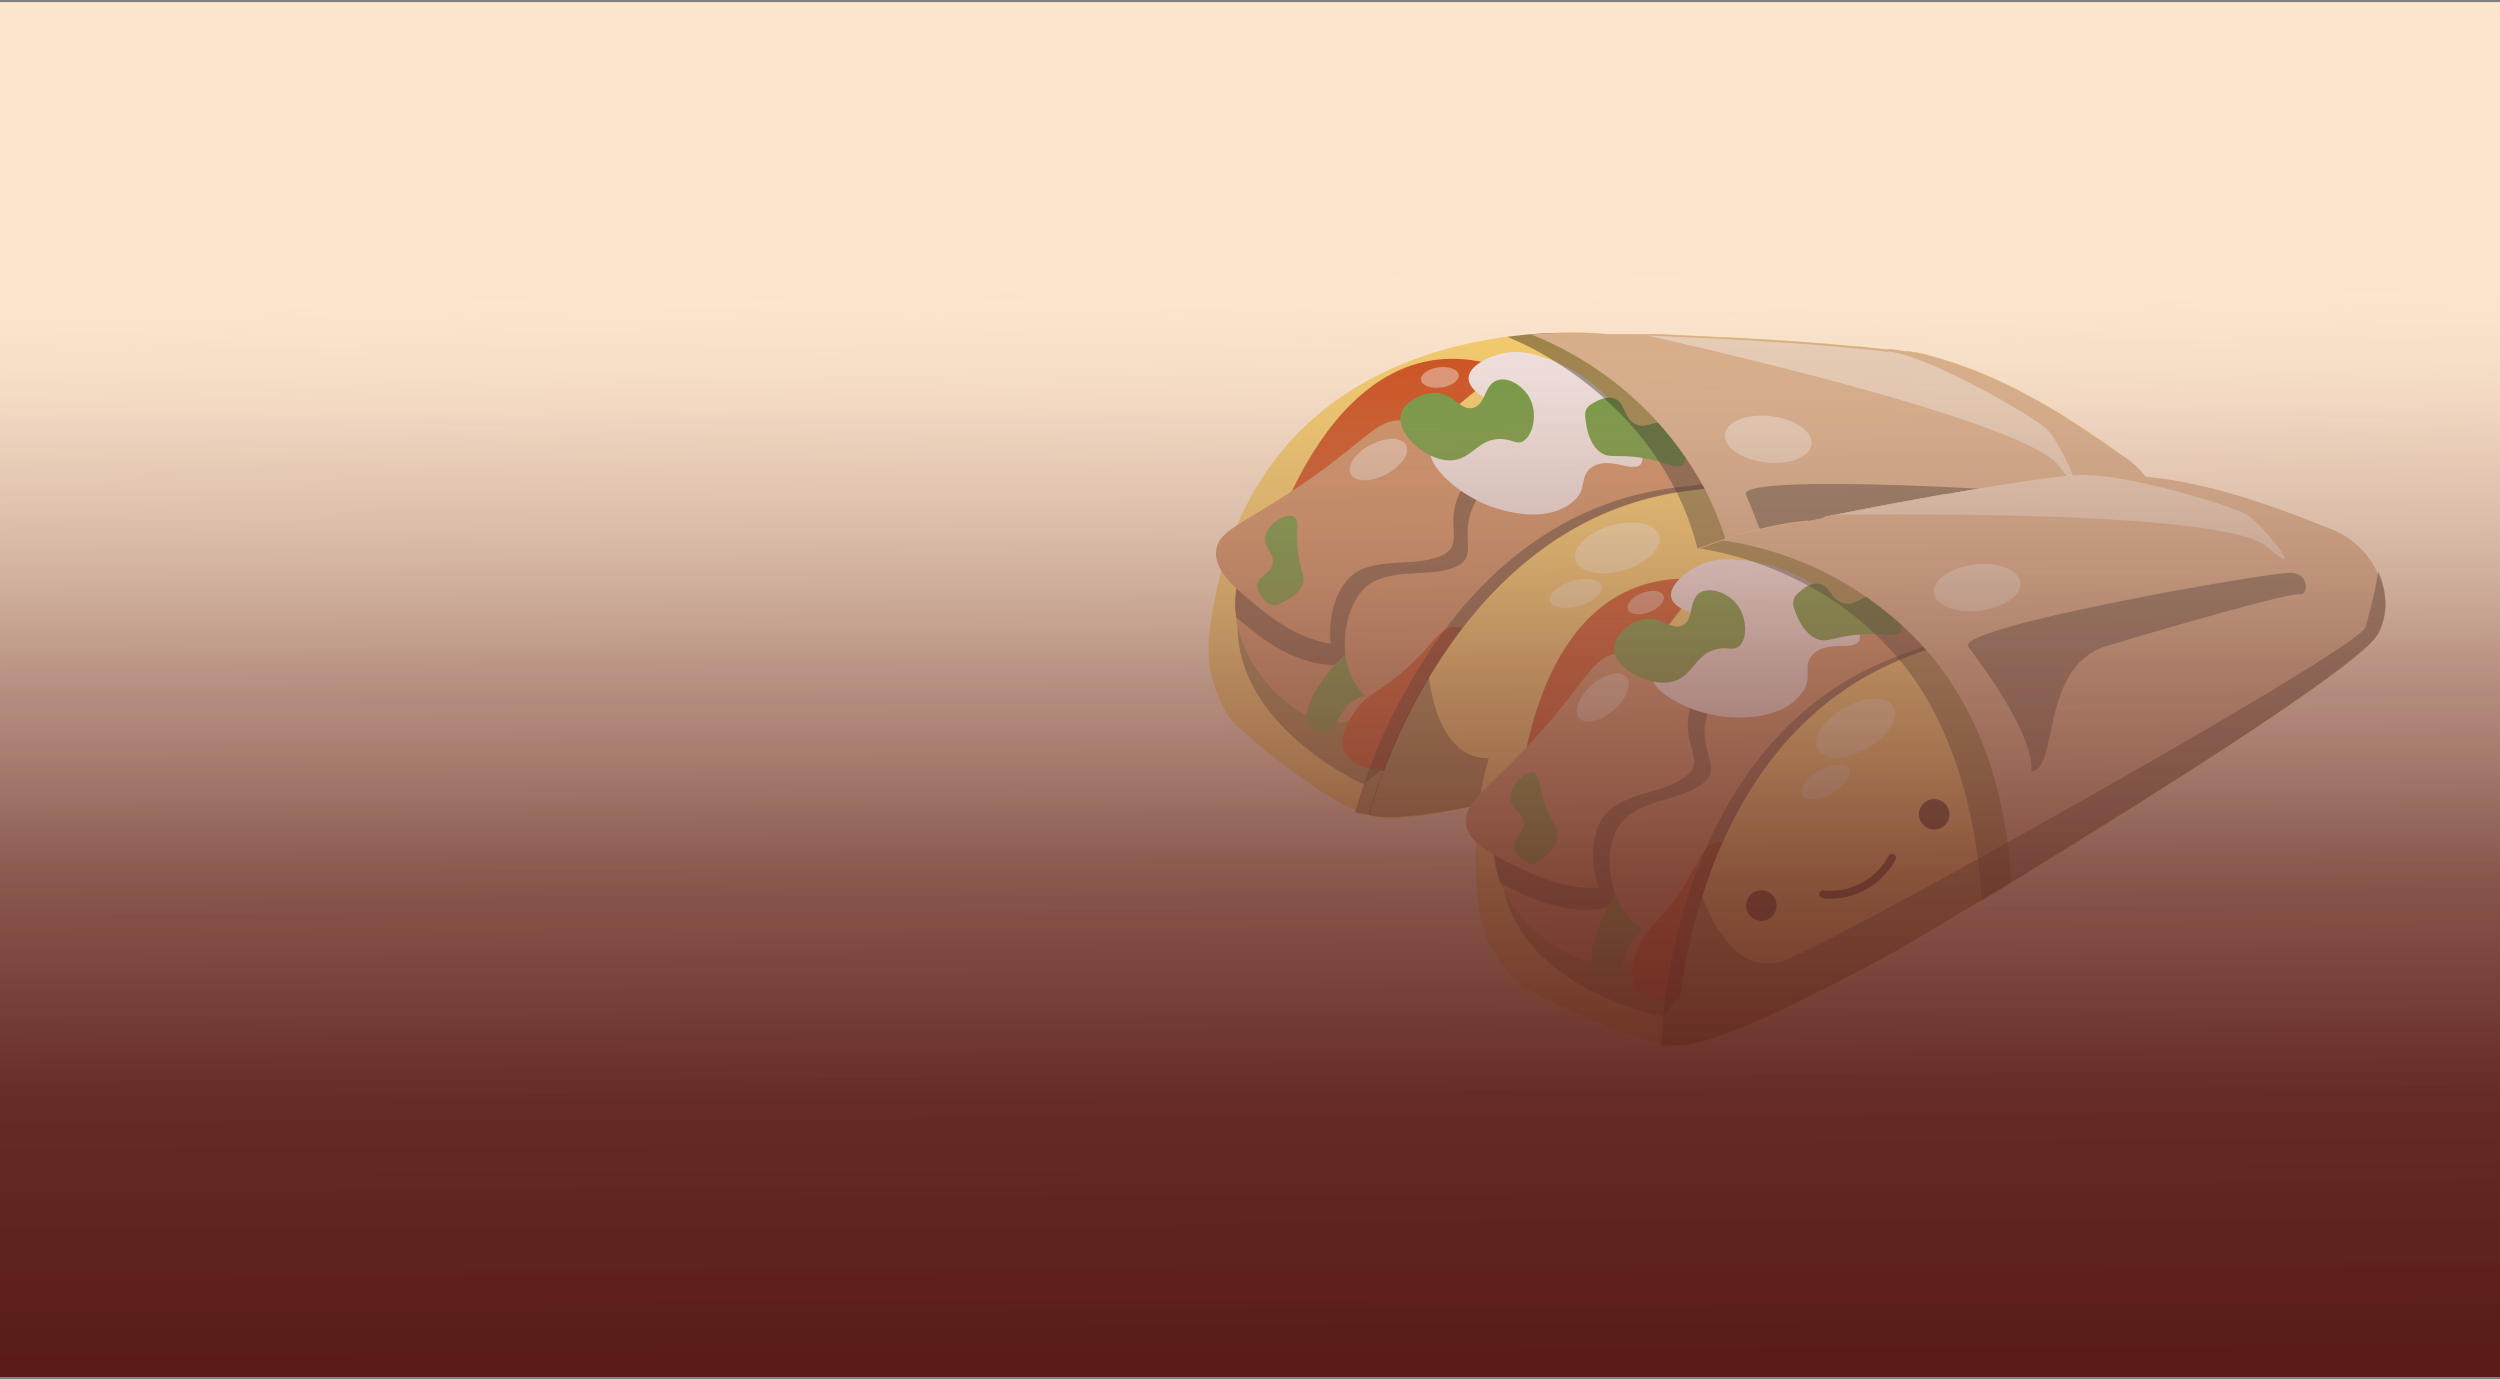 <svg xmlns="http://www.w3.org/2000/svg" xmlns:xlink="http://www.w3.org/1999/xlink" viewBox="0 0 300 165.5"><rect x="0" y="0" width="300" height="165.5" fill="#808080" stroke="none"/><defs><style>.cls-1{isolation:isolate;}.cls-2{fill:#fce5cd;}.cls-3{fill:#f3c860;}.cls-4{opacity:0.4;mix-blend-mode:soft-light;}.cls-5{fill:#cc8758;}.cls-6{fill:#61912d;}.cls-7{fill:#c83f09;}.cls-8{fill:#f1e3e3;}.cls-9{fill:#d6aa83;}.cls-10{fill:#fff;}.cls-11{fill:#3f240f;}.cls-12{fill:url(#linear-gradient);}</style><linearGradient id="linear-gradient" x1="150.37" y1="168.62" x2="149.66" y2="2.17" gradientUnits="userSpaceOnUse"><stop offset="0.03" stop-color="#591c16"/><stop offset="0.22" stop-color="#5f241d" stop-opacity="0.96"/><stop offset="0.38" stop-color="#733c33" stop-opacity="0.84"/><stop offset="0.53" stop-color="#936459" stop-opacity="0.64"/><stop offset="0.68" stop-color="#c09d8d" stop-opacity="0.36"/><stop offset="0.82" stop-color="#fae5cf" stop-opacity="0"/></linearGradient></defs><g class="cls-1"><g id="Layer_1" data-name="Layer 1"><rect class="cls-2" y="0.25" width="300" height="165"/><path class="cls-3" d="M259.48,65.5a7.64,7.64,0,0,1-1.82,3.78C255.09,72.1,232,80.15,213.89,86.11l-.94.31-3.31,1.09-1.66.54-4,1.28c-6.64,2.12-11.37,3.58-12.08,3.75-2.63.66-22.41,6.34-27.66,4.78S148.7,87.77,147.47,86a15.4,15.4,0,0,1-2.39-9.68c3.12-27,22.64-34.16,35.77-35.91,1-.13,2-.24,2.88-.31.69-.06,1.35-.1,2-.13h0a48.61,48.61,0,0,1,7.23.11h.79l.33,0h1.42l.6,0h.3l.32,0h.38l.57,0H198l.33,0c1.23,0,2.64.1,4.15.17l1.13.05,2.59.13.44,0,3,.16,1.11.07H211l1.18.07,2.36.16,1.17.08,1.34.1,1.95.15,1.33.12,1.27.11,1.14.11.42,0,2.93.33.29,0,.31,0,.24,0H227l.51.07h.05l.54.09h0l.5.09.26,0,.31,0,.2.05.39.08.2,0,.42.1h.07l.53.13.57.15.55.15h0l.54.15h0l.49.15.18.06.34.1.29.1.36.12c.36.12.73.24,1.08.37l.54.2.51.2.08,0,.49.19.52.21.49.2,1.45.64.45.21c.71.32,1.4.66,2.07,1l.48.25.48.25.42.22c.65.35,1.28.7,1.9,1.06l.45.26.44.26.86.51.42.26,2,1.29.7.46.37.25.31.21,1.09.73.61.42,1.51,1.06.46.31.71.5A10.2,10.2,0,0,1,259.44,62,9.6,9.6,0,0,1,259.48,65.5Z"/><g class="cls-4"><path d="M163.59,94.11s-19.71-8.81-14.06-24.58,16.27-3.6,16.27-3.6L178,82.86Z"/></g><path class="cls-5" d="M171.14,77c-.57,2.31-2.55,4.35-4,5.76l-.19.19c-.48.48-1,1-1.47,1.41a8.11,8.11,0,0,1-4.26,2.29c-5.36.77-11.91-5.85-12.91-12.54,0-.33-.09-.67-.11-1s0-.6,0-.89a10.45,10.45,0,0,1,.15-1.6,14.73,14.73,0,0,1,.69-2.66,22.94,22.94,0,0,1,1.11-2.56c.44-.9.88-1.78,1.33-2.55.85-1.45,1.78-2.54,3-2.77a2.22,2.22,0,0,1,1.09.06c1.59.5,3.13,2.86,7.44,6.83,5.7,5.25,7.93,5.65,8.2,8.22v.07A5.09,5.09,0,0,1,171.14,77Z"/><g class="cls-4"><path d="M178.1,67.9a7.37,7.37,0,0,1-.41,1.88c-.95,2.78-3.42,5.33-6.55,7.17a19.66,19.66,0,0,1-12.68,2.72c-.36-.06-.71-.13-1.06-.22a16.81,16.81,0,0,1-4.84-2.15,31,31,0,0,1-2.73-2c-.51-.41-1-.82-1.48-1.22,0-.33-.09-.67-.11-1s0-.6,0-.89a10.45,10.45,0,0,1,.15-1.6c-1.43-1.36-2.44-2.71-2.44-4.2a52.83,52.83,0,0,1,5.57-3.57c1.09-.68,2.33-1.47,3.71-2.42l.42-.29c7.47-5.19,8.54-7.62,11.67-7.2,3.67.48,6.19,4.34,7.8,6.92.05.09.11.18.17.27.43.7.87,1.41,1.27,2.13A9.88,9.88,0,0,1,178.1,67.9Z"/></g><path class="cls-6" d="M158.06,82.63c-.63,1.05-1.71,2.91-1,4.2a2.1,2.1,0,0,0,2,1c1.1-.16,1.41-1.52,2.22-2.62,2.33-3.16,6.68-1.29,8.75-3.93,1.46-1.87,1.27-5.36-.22-6.4C167.3,73.16,160.82,78,158.06,82.63Z"/><path class="cls-7" d="M151.83,67.4S159.7,37,180.39,44.14C180.37,44.31,151.83,67.4,151.83,67.4Z"/><path class="cls-5" d="M177.69,69.78a17.31,17.31,0,0,1-6.42,5.36,19.27,19.27,0,0,1-11.57,2.12c-.36-.06-.72-.13-1.06-.22a16.43,16.43,0,0,1-4.84-2.15,29.43,29.43,0,0,1-2.74-2c-1-.78-1.89-1.54-2.69-2.3-1.43-1.36-2.44-2.71-2.44-4.2v-.15c.12-2.64,3.33-3.32,10.51-8.25,7.86-5.39,8.9-7.92,12.09-7.49,3.67.48,6.19,4.34,7.8,6.92.06.09.12.18.17.27.44.71.88,1.41,1.28,2.13a9.87,9.87,0,0,1,1.55,5.69A8.9,8.9,0,0,1,177.69,69.78Z"/><path class="cls-6" d="M153.28,72.55a1.19,1.19,0,0,1-1.21-.24c-1.06-1-1.25-1.65-1.18-2.15.15-1.1,1.57-1.26,1.82-2.52s-1.05-1.86-.89-3.14c.19-1.59,2.47-3,3.4-2.52s0,2,.76,5.53c.3,1.35.56,1.72.39,2.43C156,71.23,154.64,72,153.28,72.55Z"/><g class="cls-4"><path d="M159.7,77.26c-.47-3.67,1-7.7,3.52-8.86C166.36,67,170,68,173,66.66c3.1-1.38-.18-4.09,2.74-8.45a7.14,7.14,0,0,1,.61-.81c.06.09.12.18.17.27.44.71.88,1.41,1.28,2.13a9.87,9.87,0,0,1,1.55,5.69C178.76,72.4,168.14,78.65,159.7,77.26Z"/></g><path class="cls-5" d="M172.05,87.12c-3.88-.82-7.93-2.09-9.71-5.59-2.1-4.1-.59-10.32,2.64-11.81s6.81-.42,9.77-1.74-.18-4.09,2.73-8.45c2.68-4,8.13-4.59,17.69-5.45,11.08-1,16.62-1.5,20.23,1.54,6,5,6.38,16.73,2,24.15C208.5,94.77,181.79,89.16,172.05,87.12Z"/><path class="cls-7" d="M177.66,76.76a4.22,4.22,0,0,0-2.84-1.54c-2.27-.08-2.95,2.57-7.12,5.93-2.64,2.13-3.74,2.18-5.11,4.24-.6.89-2,3-1.29,4.74.83,2,4.07,2.51,5.92,2.31C171.9,91.92,175.82,85.54,177.66,76.76Z"/><g class="cls-4"><path d="M257.76,65.14A7.55,7.55,0,0,1,256,68.92c-1.63,1.79-11.51,5.68-23.13,9.81-8.79,3.12-18.57,6.37-26.55,9-8.67,2.81-15.21,4.83-16.05,5-2.63.65-22.42,6.33-27.66,4.77a68.14,68.14,0,0,1,6.23-14.93c.32-.57.65-1.15,1-1.73,5.79-9.66,15.53-20.3,30.92-22.29l2.13-.27c26.63-3.09,47.11,1,53.85,6a9.2,9.2,0,0,1,1.07.9Z"/></g><path class="cls-3" d="M259.48,65.5a7.64,7.64,0,0,1-1.82,3.78C256,71.07,246.15,75,234.53,79.09c-8.79,3.12-18.57,6.37-26.55,9-8.67,2.8-15.21,4.83-16,5-2.63.66-22.41,6.34-27.66,4.78a68.14,68.14,0,0,1,6.23-14.93c.32-.57.65-1.15,1-1.74,5.79-9.65,15.54-20.3,30.92-22.29l2.13-.26c26.63-3.1,47.11,1,53.85,6a10.29,10.29,0,0,1,1.08.9Z"/><path class="cls-8" d="M185.14,42.87a8.92,8.92,0,0,0-3.91-.61c-2.15.23-4.94,1.51-5,3.09s2.74,3.09,4.68,3.57c1.62.41,1.51,1.13,1.59,1.46.12.54-1.36.73-3.68,1.49-4.77,1.56-6.66,1-7.09,2.05-.69,1.67,3.07,5.42,7.33,6.91.94.32,6.7,2.33,10-.92,1.31-1.29.54-2.78,1.87-3.77,2.06-1.54,5,.67,5.95-.43s-1.54-5.37-3.73-7.76A18.37,18.37,0,0,0,185.14,42.87Z"/><path class="cls-6" d="M190.22,49.89a1.44,1.44,0,0,1,.67-1.35c1.47-.93,2.36-.92,2.92-.68,1.25.54,1,2.27,2.37,3s2.52-.64,4,0c1.79.76,2.72,3.91,1.83,4.84s-2.36-.71-6.75-.94c-1.7-.09-2.22.09-3-.35C190.85,53.57,190.36,51.66,190.22,49.89Z"/><path class="cls-6" d="M183.48,47.62c-.77-1.29-2.44-2.42-3.76-2-1.63.48-1.4,2.92-2.93,3.32s-2.24-1.65-4.42-1.78c-1.84-.11-4,1.18-4.3,2.69-.47,2.35,3.43,5.77,6.4,5.36,2.22-.3,3.07-2.64,5.71-2.53,1.31.06,1.76.66,2.52.3C184,52.32,184.61,49.55,183.48,47.62Z"/><g class="cls-4"><path d="M256,65.57a7.55,7.55,0,0,1-1.81,3.78c-2.59,2.84-26.28,12-44.51,18.16-1.95.66-3.84,1.29-5.64,1.87a.43.43,0,0,1,0,0c2.32-12.66.74-23.49-3-30.62A37.32,37.32,0,0,0,195,50.22a41.68,41.68,0,0,0-8.33-6.8,38.08,38.08,0,0,0-5.79-3c1-.13,2-.24,2.88-.31.69-.06,1.35-.1,2-.13h0c2.32,0,3.72.18,3.72.18s21.77.61,33.71,2.15C235.75,44,247,52.42,251.74,55.68A10.09,10.09,0,0,1,256,65.57Z"/></g><path class="cls-9" d="M259.48,65.5a7.64,7.64,0,0,1-1.82,3.78C255.09,72.1,232,80.15,213.89,86.11l-.94.31-3.31,1.09-1.66.54h0c.3-1.61.52-3.17.68-4.68,1.11-10.39-.86-18.49-4.11-24.72a40.59,40.59,0,0,0-20.82-18.51c.69-.06,1.35-.1,2-.13h0a48.61,48.61,0,0,1,7.23.11h.79l.33,0h1.42l.6,0h.3l.32,0h.38l.57,0H198l.33,0c1.23,0,2.64.1,4.15.17l1.13.05,2.59.13.44,0,3,.16,1.11.07H211l1.18.07,2.36.16,1.17.08,1.34.1,1.95.15,1.33.12,1.27.11,1.14.11.42,0c1,.11,2,.21,2.93.33l.29,0,.31,0,.24,0H227l.51.07h.05l.54.09h0l.5.09.26,0,.31,0,.2.05.39.08.2,0,.42.1h.07l.53.13.57.15.55.15h0l.54.15h0l.49.15.18.06.34.1.29.1.36.12c.36.12.73.24,1.08.37l.54.2.51.2.08,0,.49.19.52.21.49.2,1.45.64.45.21c.71.32,1.4.66,2.07,1l.48.25.48.25.42.22c.65.35,1.28.7,1.9,1.06l.45.26.44.26.86.51.42.26,2,1.29.7.46.37.25.31.21,1.09.73.61.42,1.51,1.06.46.31.71.5A10.2,10.2,0,0,1,259.44,62,9.6,9.6,0,0,1,259.48,65.5Z"/><g class="cls-4"><path d="M259.48,65.5a7.64,7.64,0,0,1-1.82,3.78C255.09,72.1,232,80.15,213.89,86.11l-.94.31c-1.71.57-3.38,1.11-5,1.62h0c-8.67,2.8-15.21,4.82-16.05,5-2.63.65-22.42,6.31-27.66,4.74a68,68,0,0,1,6.24-14.92c.32-.57.65-1.15,1-1.73,0,.15.89,10.7,7.86,9.79,2.78-.37,15.21-3.63,29.3-7.59,21.42-6,46.67-13.64,47.71-15.15A56.19,56.19,0,0,0,259.44,62,9.6,9.6,0,0,1,259.48,65.5Z"/></g><g class="cls-4"><ellipse class="cls-10" cx="194.08" cy="65.76" rx="5.23" ry="2.79" transform="translate(-10.63 56.57) rotate(-16.15)"/></g><g class="cls-4"><ellipse class="cls-10" cx="212.17" cy="52.7" rx="2.79" ry="5.23" transform="translate(135.45 257.42) rotate(-83.4)"/></g><g class="cls-4"><ellipse class="cls-10" cx="165.41" cy="55.14" rx="3.75" ry="2" transform="translate(-6.61 83.61) rotate(-27.83)"/></g><g class="cls-4"><ellipse class="cls-10" cx="173.06" cy="45.26" rx="2.29" ry="1.22" transform="matrix(0.99, -0.13, 0.13, 0.99, -4.43, 22.98)"/></g><g class="cls-4"><ellipse class="cls-10" cx="189.1" cy="71.22" rx="3.22" ry="1.55" transform="translate(-12.35 55.4) rotate(-16.15)"/></g><g class="cls-4"><path d="M209.51,59.36c1.87,4.43,5.13,12.44,3.89,16.28,3.27.69,3.91-12,12.2-12.54s23-1.17,24-.7,1.73-2-.26-2.72S208.36,56.64,209.51,59.36Z"/></g><g class="cls-4"><path class="cls-10" d="M247.09,55.94c-4.09-5.7-48.75-15.52-49.43-15.67,7,.27,20.2.88,28.7,1.94l.31,0,.24,0c5,.76,17.07,7.73,18.7,9.28S251.21,61.67,247.09,55.94Z"/></g><path class="cls-3" d="M286.24,72a7.63,7.63,0,0,1-.9,4.09c-1.85,3.34-22.44,16.51-38.68,26.51l-.84.51-3,1.82-1.5.91L237.78,108c-6,3.61-10.23,6.12-10.87,6.45-2.41,1.24-20.35,11.35-25.81,11s-17.48-6.21-19.09-7.62a15.46,15.46,0,0,1-4.56-8.86c-3.2-26.95,14.12-38.47,26.49-43.21.95-.36,1.86-.69,2.74-1,.65-.22,1.28-.41,1.89-.59h0a48.07,48.07,0,0,1,7.06-1.56l.13,0h.06l.26-.06.12,0,.2,0,.32-.07.16,0,.15,0,.17,0,.35-.07.29-.05.28-.06.59-.12L219,62l.32-.06.37-.08.56-.11.31-.06.32-.06,4.09-.8,1.1-.21,2.55-.47.44-.08,3-.54,1.09-.19.22,0,1.17-.21,2.33-.39,1.16-.19,1.33-.22,1.93-.3,1.32-.2,1.26-.18,1.13-.16.43,0c1-.14,2-.26,2.92-.36l.29,0,.31,0,.24,0h.06l.51,0h.05l.56,0h0l.5,0h3l.57,0h0l.55,0h0l.52,0h.18l.36,0,.31,0,.37,0c.38,0,.76.07,1.14.12l.57.07.54.07h.08l.52.07.57.09.51.08,1.56.28.49.1c.76.16,1.51.32,2.25.5l.52.13.52.13.46.12,2.1.59.49.15.49.15.95.3.47.16c.8.26,1.56.52,2.29.78l.79.29.41.15.36.13,1.22.46.7.27,1.71.68.52.2.8.31a10.19,10.19,0,0,1,5.56,5.3A9.55,9.55,0,0,1,286.24,72Z"/><g class="cls-4"><path d="M199.57,122s-21.21-4-19.36-20.67,15-7.26,15-7.26L211,107.75Z"/></g><path class="cls-5" d="M203,103.59c0,2.38-1.48,4.82-2.53,6.53l-.13.22c-.36.58-.72,1.16-1.11,1.71a8.14,8.14,0,0,1-3.61,3.22c-5,2-12.95-2.94-15.46-9.21-.13-.32-.24-.64-.34-1s-.16-.57-.23-.85a12.85,12.85,0,0,1-.23-1.6,15.37,15.37,0,0,1,.06-2.74,24.82,24.82,0,0,1,.49-2.75c.22-1,.44-1.93.7-2.79.49-1.61,1.15-2.89,2.32-3.4a2.16,2.16,0,0,1,1.08-.19c1.66.12,3.7,2.06,8.81,4.92,6.76,3.79,9,3.67,9.89,6.11l0,.06A5.33,5.33,0,0,1,203,103.59Z"/><g class="cls-4"><path d="M207.62,93.17a7.32,7.32,0,0,1,0,1.93c-.29,2.92-2.1,6-4.71,8.49a19.72,19.72,0,0,1-11.71,5.58c-.36,0-.72,0-1.08,0a16.48,16.48,0,0,1-5.21-1,30.82,30.82,0,0,1-3.13-1.33l-1.71-.84c-.13-.32-.24-.64-.34-1s-.16-.57-.23-.85a12.85,12.85,0,0,1-.23-1.6c-1.7-1-3-2.07-3.34-3.52a54.66,54.66,0,0,1,4.59-4.76c.91-.91,1.93-2,3.05-3.21.12-.13.23-.26.35-.38,6.07-6.78,6.54-9.39,9.68-9.71,3.68-.38,7,2.8,9.19,4.93l.23.22c.58.59,1.18,1.17,1.73,1.78A10,10,0,0,1,207.62,93.17Z"/></g><path class="cls-6" d="M191.54,112.15c-.37,1.17-1,3.22,0,4.3a2.09,2.09,0,0,0,2.14.54c1-.41,1-1.8,1.55-3,1.54-3.62,6.2-2.81,7.6-5.85,1-2.16,0-5.51-1.69-6.18C198.34,100.8,193.16,107,191.54,112.15Z"/><path class="cls-7" d="M182,98.77s.64-31.35,22.4-29.24C204.37,69.71,182,98.77,182,98.77Z"/><path class="cls-5" d="M207.66,95.1a17.4,17.4,0,0,1-5,6.71,19.37,19.37,0,0,1-10.78,4.73c-.36,0-.72,0-1.08,0a16.47,16.47,0,0,1-5.2-1,28.68,28.68,0,0,1-3.13-1.33c-1.12-.54-2.2-1.06-3.16-1.62-1.7-1-3-2.07-3.34-3.52l0-.14c-.5-2.6,2.46-4,8.32-10.46,6.39-7.06,6.82-9.76,10-10.09,3.68-.37,7,2.8,9.19,4.93.08.08.16.15.23.23.59.58,1.18,1.17,1.73,1.77a9.9,9.9,0,0,1,2.83,5.17A8.89,8.89,0,0,1,207.66,95.1Z"/><path class="cls-6" d="M184.55,103.44a1.19,1.19,0,0,1-1.23.06c-1.25-.69-1.6-1.33-1.65-1.83-.11-1.1,1.24-1.59,1.19-2.88s-1.45-1.55-1.6-2.84c-.17-1.59,1.72-3.51,2.73-3.24s.44,2,2,5.2c.61,1.25,1,1.55.94,2.28C186.93,101.52,185.76,102.63,184.55,103.44Z"/><g class="cls-4"><path d="M191.88,106.54c-1.3-3.46-.8-7.72,1.38-9.43,2.72-2.14,6.53-2,9.1-4s-1.12-3.94.7-8.86a9.7,9.7,0,0,1,.41-.93c.08.08.16.15.23.23.59.58,1.18,1.17,1.73,1.77a9.9,9.9,0,0,1,2.83,5.17C209.3,97.4,200.42,105.94,191.88,106.54Z"/></g><path class="cls-5" d="M206.19,113.27c-4,.11-8.2-.19-10.75-3.18-3-3.51-3-9.91-.16-12.11s6.52-2,9.1-4-1.12-3.93.7-8.85c1.67-4.54,6.85-6.35,15.95-9.4,10.55-3.53,15.83-5.3,20-3.18,7,3.52,10.09,14.8,7.53,23C243.41,112.29,216.14,113,206.19,113.27Z"/><path class="cls-7" d="M209.24,101.9a4.2,4.2,0,0,0-3.12-.84c-2.23.45-2.27,3.18-5.55,7.42-2.07,2.68-3.13,3-4,5.3-.38,1-1.27,3.4-.16,4.91,1.26,1.71,4.55,1.51,6.29.88C207.15,118,209.49,110.87,209.24,101.9Z"/><g class="cls-4"><path d="M284.49,72.06a7.67,7.67,0,0,1-.9,4.1c-1.17,2.12-9.88,8.19-20.23,14.89-7.83,5.07-16.59,10.5-23.76,14.86-7.78,4.74-13.68,8.22-14.44,8.62-2.41,1.24-20.35,11.35-25.8,11a68,68,0,0,1,2.6-16c.17-.63.37-1.27.57-1.92C205.92,97,213,84.34,227.45,78.85l2-.75c25.19-9.18,46.08-9.89,53.78-6.66a9.71,9.71,0,0,1,1.25.62Z"/></g><path class="cls-3" d="M286.24,72a7.63,7.63,0,0,1-.9,4.09c-1.17,2.12-9.88,8.19-20.23,14.89-7.83,5.07-16.59,10.5-23.76,14.86-7.78,4.74-13.68,8.22-14.44,8.62-2.41,1.24-20.35,11.35-25.81,11a68.67,68.67,0,0,1,2.6-16c.18-.63.37-1.27.58-1.92,3.39-10.74,10.41-23.35,24.92-28.84l2-.75c25.19-9.17,46.08-9.88,53.77-6.66a8.56,8.56,0,0,1,1.25.62Z"/><path class="cls-8" d="M208.68,67.2a8.94,8.94,0,0,0-4,.31c-2,.73-4.45,2.61-4.13,4.16S204,74,206,74.06c1.66,0,1.73.75,1.88,1,.24.5-1.15,1-3.24,2.3-4.28,2.63-6.25,2.51-6.42,3.64-.28,1.78,4.24,4.56,8.73,5,1,.1,7.05.72,9.51-3.2,1-1.56-.12-2.83.94-4.1,1.65-2,5-.51,5.69-1.8.75-1.45-2.74-4.87-5.42-6.69A18.23,18.23,0,0,0,208.68,67.2Z"/><path class="cls-6" d="M215.24,72.85a1.48,1.48,0,0,1,.34-1.47c1.22-1.24,2.09-1.44,2.69-1.33,1.34.24,1.46,2,3,2.35s2.32-1.19,3.88-.93c1.92.32,3.55,3.17,2.9,4.28-.57,1-2.46-.15-6.78.64-1.67.31-2.14.61-3,.36C216.71,76.29,215.79,74.54,215.24,72.85Z"/><path class="cls-6" d="M208.16,72.21c-1-1.09-2.93-1.79-4.12-1.11-1.48.86-.69,3.18-2.08,3.92s-2.56-1.09-4.71-.72c-1.82.32-3.62,2.08-3.56,3.62.08,2.39,4.67,4.82,7.46,3.74,2.09-.82,2.38-3.29,5-3.79,1.29-.24,1.87.24,2.52-.3C209.77,76.65,209.71,73.82,208.16,72.21Z"/><g class="cls-4"><path d="M282.83,72.9a7.53,7.53,0,0,1-.89,4.09c-1.86,3.36-22.79,17.74-39.09,28-1.75,1.1-3.45,2.15-5.06,3.13a.07.07,0,0,0,0,0c-.67-12.85-4.71-23-10-29.1A37.94,37.94,0,0,0,220,72.07a41.87,41.87,0,0,0-9.68-4.68,37.81,37.81,0,0,0-6.33-1.56c.95-.36,1.86-.69,2.74-1,.65-.22,1.28-.41,1.89-.59h0c2.26-.51,3.66-.68,3.66-.68s21.32-4.45,33.29-5.71c12.64-1.34,25.56,4.29,30.91,6.37A10.09,10.09,0,0,1,282.83,72.9Z"/></g><path class="cls-9" d="M286.24,72a7.63,7.63,0,0,1-.9,4.09c-1.85,3.34-22.44,16.51-38.68,26.51l-.84.51-3,1.82-1.5.91h0c-.08-1.63-.23-3.2-.42-4.71-1.33-10.36-5.12-17.79-9.72-23.1a40.56,40.56,0,0,0-24.53-13.19c.65-.22,1.28-.41,1.89-.59h0a48.07,48.07,0,0,1,7.06-1.56l.13,0h.06l.26-.06.12,0,.2,0,.32-.07.16,0,.15,0,.17,0,.35-.07.29-.05.28-.06.59-.12L219,62l.32-.06.37-.08.56-.11.31-.06.32-.06,4.09-.8,1.1-.21,2.55-.47.44-.08,3-.54,1.09-.19.22,0,1.17-.21,2.33-.39,1.16-.19,1.33-.22,1.93-.3,1.32-.2,1.26-.18,1.13-.16.43,0c1-.14,2-.26,2.92-.36l.29,0,.31,0,.24,0h.06l.51,0h.05l.56,0h0l.5,0h3l.57,0h0l.55,0h0l.52,0h.18l.36,0,.31,0,.37,0c.38,0,.76.07,1.14.12l.57.07.54.07h.08l.52.07.57.09.51.08,1.56.28.49.1c.76.16,1.51.32,2.25.5l.52.13.52.13.46.12,2.1.59.49.15.49.15.95.3.47.16c.8.26,1.56.52,2.29.78l.79.29.41.15.36.13,1.22.46.7.27,1.71.68.52.2.8.31a10.19,10.19,0,0,1,5.56,5.3A9.55,9.55,0,0,1,286.24,72Z"/><g class="cls-4"><path d="M286.24,72a7.63,7.63,0,0,1-.9,4.09c-1.85,3.34-22.44,16.51-38.68,26.51l-.84.51-4.47,2.73h0c-7.79,4.73-13.69,8.21-14.46,8.6-2.41,1.24-20.35,11.34-25.81,11a68.4,68.4,0,0,1,2.61-16c.18-.63.38-1.27.58-1.92,0,.15,3.34,10.21,9.91,7.71,2.62-1,14-7,26.75-14.16,19.44-10.81,42.24-24.07,42.91-25.78a56.36,56.36,0,0,0,1.56-6.71A9.55,9.55,0,0,1,286.24,72Z"/></g><g class="cls-4"><ellipse class="cls-10" cx="222.68" cy="87.4" rx="5.23" ry="2.79" transform="translate(-14.15 121.09) rotate(-29.53)"/></g><g class="cls-4"><ellipse class="cls-10" cx="237.26" cy="70.51" rx="5.23" ry="2.79" transform="translate(-6.67 28.51) rotate(-6.78)"/></g><g class="cls-4"><ellipse class="cls-10" cx="192.33" cy="83.7" rx="3.75" ry="2" transform="translate(-7.5 147.44) rotate(-41.21)"/></g><g class="cls-4"><ellipse class="cls-10" cx="197.48" cy="72.31" rx="2.29" ry="1.22" transform="translate(-12.8 75.13) rotate(-20.88)"/></g><g class="cls-4"><ellipse class="cls-10" cx="219.09" cy="93.86" rx="3.22" ry="1.55" transform="translate(-17.81 120.16) rotate(-29.53)"/></g><g class="cls-4"><path d="M236.2,77.6c2.85,3.88,7.87,10.91,7.55,14.94,3.34-.08,1-12.57,9-15s22.13-6.46,23.2-6.23,1.21-2.38-.88-2.58S234.45,75.22,236.2,77.6Z"/></g><g class="cls-4"><path class="cls-10" d="M272,65.58c-5.3-4.6-51-3.82-51.71-3.81,6.86-1.36,19.85-3.82,28.37-4.75l.31,0,.24,0c5.08-.42,18.39,3.57,20.34,4.7S277.3,70.21,272,65.58Z"/></g><circle class="cls-11" cx="211.36" cy="108.67" r="1.83"/><circle class="cls-11" cx="232.1" cy="97.72" r="1.83"/><path class="cls-11" d="M219.7,107.85a5.25,5.25,0,0,1-1-.08.47.47,0,0,1-.38-.55.48.48,0,0,1,.56-.38,7.54,7.54,0,0,0,4.44-.86,8,8,0,0,0,3.29-3.23.47.47,0,1,1,.86.4,9,9,0,0,1-7.76,4.7Z"/><rect class="cls-12" y="0.25" width="300" height="165"/></g></g></svg>